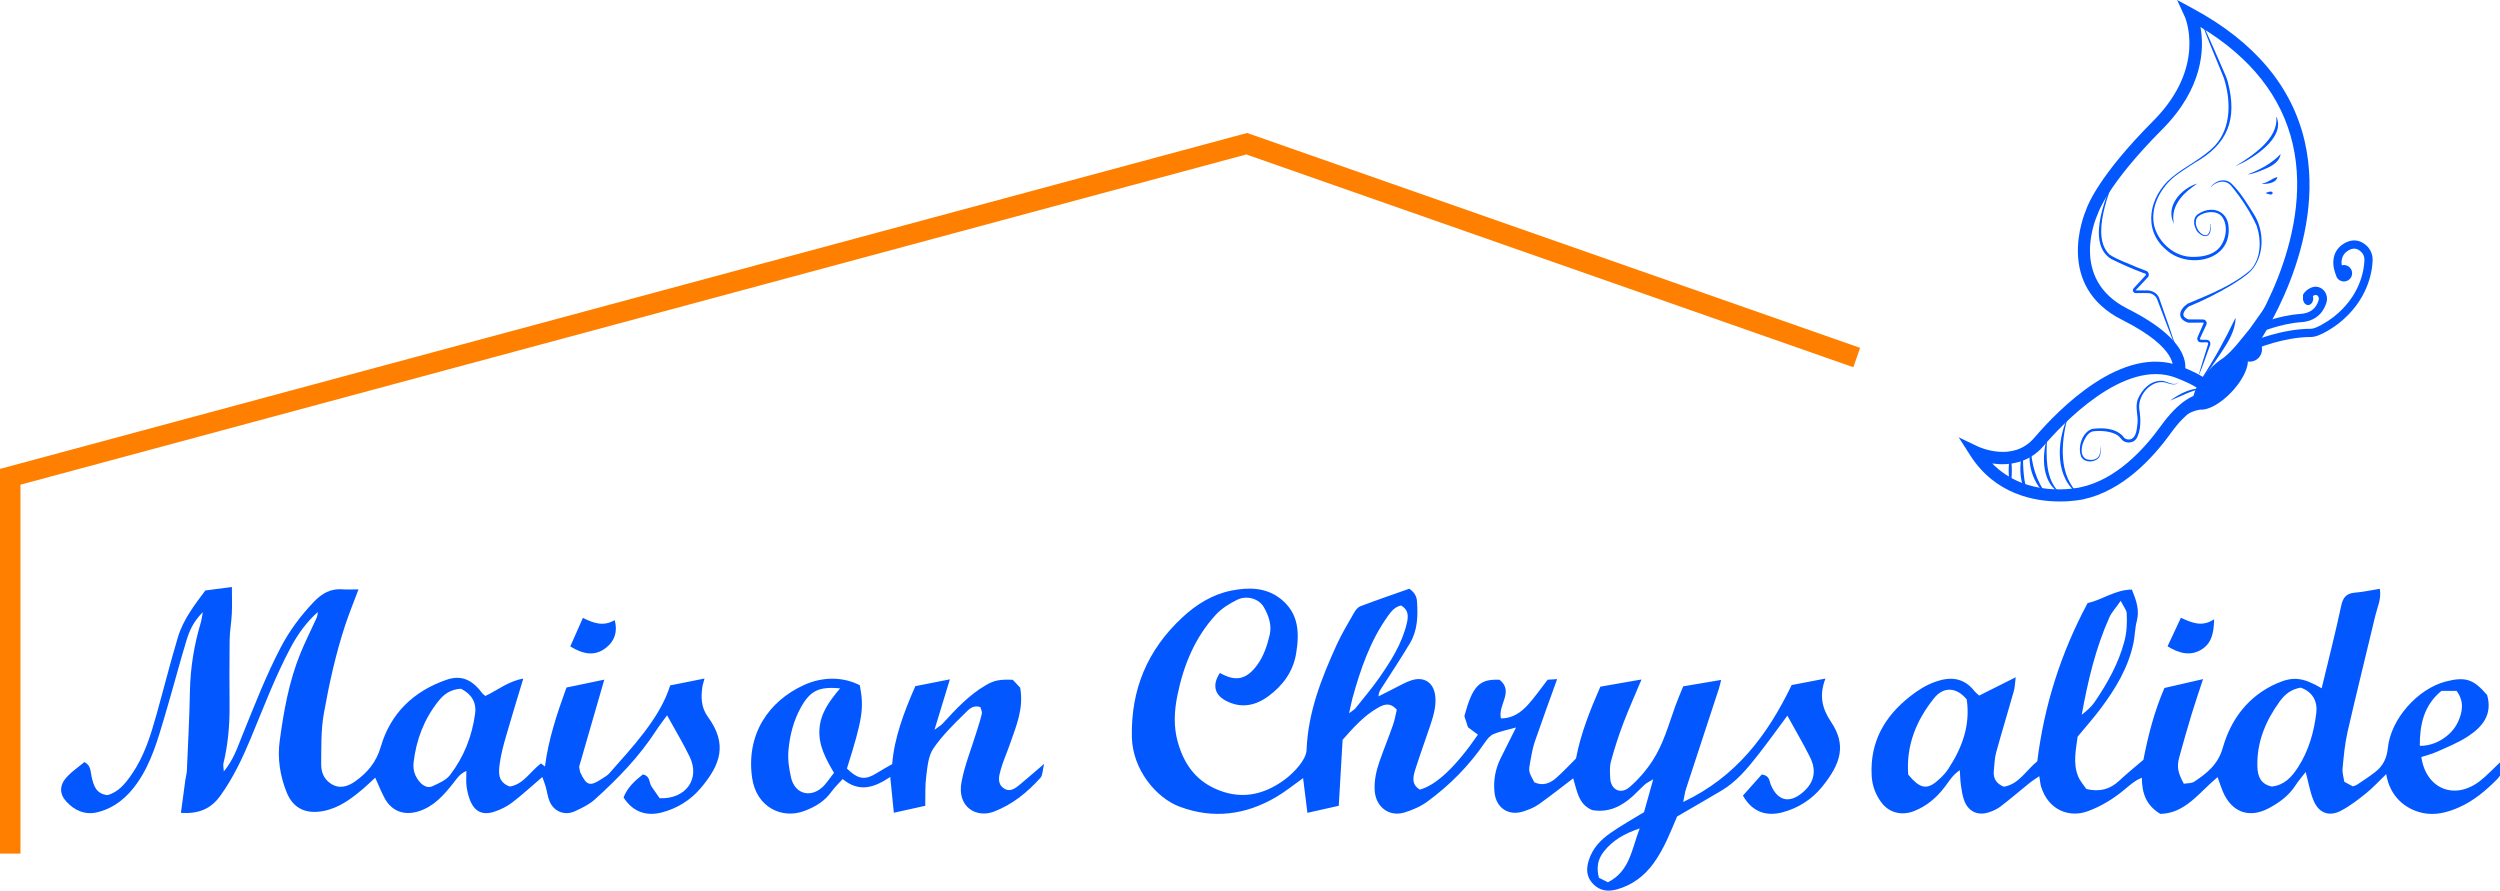 <svg width="160" height="57" viewBox="0 0 160 57" fill="none" xmlns="http://www.w3.org/2000/svg">
<path d="M1.31 54.632H0V30.009L79.814 8.511L119.045 22.262L118.615 23.504L79.762 9.885L1.31 31.02V54.632Z" fill="#FF8000"/>
<path d="M143.985 23.146C144.419 23.146 144.771 22.792 144.771 22.356C144.771 21.92 144.419 21.567 143.985 21.567C143.551 21.567 143.199 21.92 143.199 22.356C143.199 22.792 143.551 23.146 143.985 23.146Z" fill="#0357FF"/>
<path d="M150.011 18.014C150.301 18.014 150.536 17.778 150.536 17.488C150.536 17.197 150.301 16.961 150.011 16.961C149.722 16.961 149.487 17.197 149.487 17.488C149.487 17.778 149.722 18.014 150.011 18.014Z" fill="#0357FF"/>
<path d="M147.719 19.525C147.9 19.525 148.046 19.334 148.046 19.098C148.046 18.863 147.9 18.672 147.719 18.672C147.538 18.672 147.391 18.863 147.391 19.098C147.391 19.334 147.538 19.525 147.719 19.525Z" fill="#0357FF"/>
<path d="M131.821 32.094C130.218 32.094 127.697 31.646 126.099 29.149L125.355 27.988L126.597 28.58C126.686 28.622 128.837 29.609 130.192 28.022C131.774 26.17 135.851 22.012 139.541 23.438C141.118 24.049 141.776 24.564 141.739 25.167C141.703 25.775 140.953 25.993 140.804 26.033L140.775 26.038C140.725 26.051 139.986 26.257 138.93 27.722C137.751 29.359 135.82 31.425 133.323 31.957C133.31 31.959 132.704 32.096 131.821 32.096V32.094ZM127.498 29.657C129.741 31.944 132.998 31.22 133.153 31.186C135.414 30.704 137.198 28.786 138.296 27.259C139.509 25.575 140.429 25.304 140.623 25.264C140.744 25.23 140.885 25.162 140.943 25.112C140.885 25.017 140.599 24.693 139.258 24.177C135.946 22.898 131.937 27.193 130.789 28.541C129.841 29.651 128.538 29.812 127.498 29.662V29.657Z" fill="#0357FF"/>
<path d="M138.875 25.646C139.478 25.209 140.209 24.812 140.971 24.857C140.227 24.996 139.572 25.364 138.875 25.646Z" fill="#0357FF"/>
<path d="M134.421 28.541C134.426 28.773 134.492 29.133 134.303 29.315C134.03 29.612 133.404 29.622 133.202 29.236C132.948 28.638 133.25 27.67 133.891 27.451C134.562 27.364 135.335 27.386 135.841 27.888L135.909 27.975C136.017 28.128 136.25 28.159 136.415 28.093C136.732 27.928 136.753 27.459 136.797 27.13C136.868 26.601 136.617 26.054 136.826 25.538C137.086 24.92 137.641 24.341 138.354 24.375C138.626 24.385 138.849 24.562 139.119 24.572C139.242 24.583 139.391 24.541 139.439 24.409C139.331 24.696 138.949 24.599 138.726 24.525C138.482 24.425 138.223 24.43 137.979 24.514C137.28 24.767 136.766 25.58 136.939 26.333C137.004 26.87 137.02 27.43 136.8 27.941C136.753 28.064 136.635 28.22 136.488 28.27C136.268 28.357 136.011 28.33 135.83 28.172C135.705 28.025 135.597 27.878 135.416 27.794C134.979 27.583 134.408 27.544 133.936 27.609C133.823 27.638 133.724 27.701 133.645 27.788C133.291 28.13 132.956 29.167 133.561 29.399C133.787 29.462 134.091 29.454 134.264 29.273C134.457 29.088 134.392 28.788 134.418 28.533L134.421 28.541Z" fill="#0357FF"/>
<path d="M132.325 26.699C131.903 28.365 131.714 30.436 133.111 31.699C131.483 30.63 131.62 28.291 132.325 26.699Z" fill="#0357FF"/>
<path d="M131.895 31.599C130.658 30.936 130.666 29.204 131.014 28.015C131.014 28.18 130.999 28.341 130.991 28.504C130.957 29.58 131.004 30.857 131.895 31.599Z" fill="#0357FF"/>
<path d="M129.966 28.541C129.992 29.678 130.317 30.794 131.014 31.699C130.095 30.978 129.709 29.665 129.966 28.541Z" fill="#0357FF"/>
<path d="M129.442 28.804C129.484 29.562 129.463 30.312 129.631 31.046C129.691 31.283 129.77 31.523 129.958 31.699C129.133 31.183 129.251 29.636 129.442 28.804Z" fill="#0357FF"/>
<path d="M128.656 29.067C128.79 29.767 128.792 30.473 128.656 31.173C128.52 30.473 128.523 29.767 128.656 29.067Z" fill="#0357FF"/>
<path d="M144.349 22.335L144.142 21.851C144.218 21.817 146.047 21.041 147.913 21.041C148.214 21.041 148.921 20.609 149.328 20.304C151.057 18.954 151.301 17.298 151.324 16.648C151.332 16.445 151.256 16.251 151.112 16.117C150.855 15.872 150.588 15.848 150.276 16.04C149.574 16.474 149.967 17.338 149.983 17.375L149.508 17.601C149.291 17.146 149.115 16.138 150.001 15.593C150.517 15.274 151.041 15.324 151.474 15.735C151.725 15.975 151.861 16.314 151.848 16.669C151.822 17.393 151.552 19.233 149.645 20.722C149.453 20.864 148.494 21.567 147.913 21.567C146.157 21.567 144.365 22.327 144.346 22.335H144.349Z" fill="#0357FF"/>
<path d="M144.616 21.28L144.404 20.798C144.459 20.775 145.774 20.193 147.244 20.09C147.85 20.048 148.235 19.748 148.395 19.204C148.418 19.119 148.405 19.03 148.355 18.962C148.329 18.922 148.279 18.877 148.201 18.875C148.151 18.875 148.01 18.933 147.918 19.027V19.201H147.394V18.859L147.436 18.793C147.624 18.503 147.991 18.338 148.224 18.348C148.447 18.359 148.649 18.469 148.78 18.656C148.921 18.856 148.966 19.117 148.895 19.354C148.767 19.793 148.39 20.541 147.279 20.619C145.903 20.717 144.627 21.28 144.614 21.285L144.616 21.28Z" fill="#0357FF"/>
<path d="M139.75 23.98L139.048 23.628C139.048 23.628 139.512 22.327 135.817 20.472C131.512 18.309 133.346 13.806 133.519 13.409C133.608 13.14 134.319 11.24 137.811 7.735C141.247 4.284 139.842 1.105 139.829 1.074L139.336 0L140.374 0.561C144.291 2.679 146.686 5.532 147.499 9.04C149.016 15.601 144.498 22.051 144.307 22.322L143.668 21.864C143.712 21.801 148.172 15.424 146.734 9.214C146.034 6.19 144.048 3.674 140.83 1.729C141.074 3.074 141.034 5.619 138.37 8.293C134.853 11.824 134.274 13.643 134.269 13.661L134.248 13.716C134.169 13.885 132.38 17.861 136.174 19.764C140.589 21.983 139.855 23.78 139.756 23.977L139.75 23.98Z" fill="#0357FF"/>
<path d="M140.861 1.279C141.399 2.461 141.928 3.65 142.439 4.842C142.502 4.979 142.544 5.119 142.583 5.261C143.204 7.637 142.583 9.235 140.44 10.43C140.026 10.716 139.399 11.085 139.03 11.419C138.199 12.156 137.615 13.338 137.869 14.453C138.142 15.522 139.153 16.422 140.272 16.44C140.825 16.451 141.409 16.369 141.844 16.038C142.452 15.569 142.677 14.456 142.185 13.838C141.826 13.44 141.092 13.537 140.699 13.838C140.379 14.119 140.56 14.661 140.835 14.909C141.349 15.327 141.48 14.764 141.482 14.327H141.503C141.503 14.472 141.503 14.617 141.472 14.761C141.362 15.411 140.657 15.038 140.516 14.611C140.385 14.34 140.369 13.964 140.615 13.748C141.454 13.116 142.586 13.419 142.633 14.572C142.777 16.751 139.971 17.219 138.632 15.982C137.091 14.682 137.57 12.553 138.98 11.366C139.832 10.645 140.99 10.135 141.75 9.324C142.819 8.169 142.779 6.424 142.331 5.003C141.844 3.776 141.268 2.497 140.856 1.279H140.861Z" fill="#0357FF"/>
<path d="M143.062 10.637C144.1 10.001 145.837 8.885 145.678 7.492L145.696 7.487C146.301 8.858 144.066 10.216 143.062 10.64V10.637Z" fill="#0357FF"/>
<path d="M143.851 11.161C144.629 10.869 145.405 10.453 145.961 9.858C145.9 10.319 145.452 10.595 145.067 10.766C144.684 10.93 144.231 11.135 143.851 11.164V11.161Z" fill="#0357FF"/>
<path d="M144.771 11.735C145.151 11.706 145.381 11.416 145.74 11.337L145.754 11.351C145.691 11.551 145.518 11.666 145.326 11.709C145.146 11.764 144.954 11.785 144.771 11.753V11.735Z" fill="#0357FF"/>
<path d="M145.012 12.345C145.125 12.311 145.237 12.256 145.347 12.256C145.379 12.269 145.455 12.303 145.46 12.364C145.395 12.456 145.326 12.474 145.235 12.432C145.177 12.411 145.012 12.393 145.009 12.343L145.012 12.345Z" fill="#0357FF"/>
<path d="M139.137 14.33C138.548 13.222 139.593 12.056 140.628 11.745C140.518 11.832 140.406 11.906 140.295 11.987C139.549 12.522 138.899 13.345 139.137 14.332V14.33Z" fill="#0357FF"/>
<path d="M135.553 10.851C135.008 12.185 133.766 15.146 135.018 16.298C135.529 16.632 136.189 16.848 136.758 17.104C136.944 17.18 137.133 17.256 137.321 17.322C137.513 17.359 137.597 17.622 137.447 17.759C137.408 17.801 136.706 18.548 136.698 18.559L136.679 18.58C136.682 18.582 136.679 18.585 136.685 18.585C136.763 18.585 137.204 18.585 137.293 18.588C137.625 18.548 138.034 18.709 138.176 19.048C138.618 20.291 139.035 21.514 139.444 22.754L138.734 20.933L138.042 19.114C137.977 18.985 137.866 18.877 137.735 18.817C137.602 18.751 137.466 18.754 137.295 18.756C137.204 18.756 136.769 18.756 136.687 18.759C136.564 18.764 136.467 18.625 136.517 18.511C136.551 18.438 136.609 18.398 136.653 18.346L137.314 17.627C137.397 17.509 137.269 17.511 137.148 17.461C136.467 17.206 135.783 16.904 135.128 16.582C133.407 15.54 134.892 12.219 135.561 10.851H135.553Z" fill="#0357FF"/>
<path d="M141.488 11.956C141.828 11.522 142.468 11.361 142.874 11.809C143.427 12.364 143.817 13.03 144.231 13.682C144.928 14.748 144.946 16.364 144.066 17.332C143.697 17.696 143.256 17.964 142.824 18.238C141.946 18.767 141.027 19.225 140.078 19.617C139.902 19.775 139.491 20.151 139.936 20.385L140.078 20.451L140.041 20.443H140.702C140.78 20.443 140.914 20.448 140.99 20.446C141.11 20.441 141.22 20.543 141.228 20.662C141.236 20.743 141.194 20.804 141.168 20.867L140.888 21.467L140.817 21.617C140.78 21.677 140.796 21.733 140.859 21.743C140.94 21.743 141.103 21.748 141.184 21.748C141.461 21.738 141.524 21.975 141.409 22.198C141.178 22.783 140.961 23.527 140.696 24.056C140.877 23.446 141.084 22.764 141.278 22.154C141.299 22.067 141.357 21.988 141.289 21.927C141.26 21.89 141.123 21.914 141.019 21.912C140.882 21.917 140.712 21.93 140.647 21.777C140.578 21.651 140.681 21.504 140.723 21.393C140.741 21.348 141.016 20.725 141.024 20.712C141.042 20.68 141.029 20.648 140.992 20.648C140.964 20.648 140.895 20.648 140.869 20.648C140.759 20.648 140.167 20.648 140.044 20.651C139.284 20.406 139.454 19.814 140.01 19.435C141.396 18.846 142.871 18.282 144.024 17.288C144.724 16.543 144.737 15.356 144.422 14.438C144.006 13.532 143.427 12.651 142.793 11.89C142.439 11.466 141.849 11.598 141.503 11.966L141.488 11.953V11.956Z" fill="#0357FF"/>
<path d="M140.872 24.28C141.695 23.027 142.41 21.725 143.055 20.375L143.081 20.38C143.044 21.156 142.635 21.843 142.219 22.47C141.841 23.02 141.312 23.864 140.872 24.28Z" fill="#0357FF"/>
<path d="M143.607 22.599L145.295 19.198L143.985 21.041C143.463 21.669 142.963 22.367 142.331 22.883C142.014 23.08 141.682 23.351 141.37 23.683C140.683 24.417 140.298 25.228 140.35 25.733L140.054 25.775C140.054 25.775 138.482 27.617 139.441 26.867C140.065 26.38 140.557 26.249 140.827 26.214C140.898 26.22 140.971 26.22 141.053 26.206C141.553 26.13 142.234 25.714 142.84 25.067C143.723 24.122 144.111 23.049 143.704 22.664C143.676 22.638 143.644 22.614 143.607 22.596V22.599Z" fill="#0357FF"/>
<path d="M78.085 43.073C79.096 43.652 79.793 43.489 80.482 42.528C80.891 41.96 81.098 41.305 81.258 40.644C81.407 40.013 81.2 39.405 80.886 38.86C80.569 38.31 79.796 38.078 79.156 38.397C78.669 38.639 78.174 38.949 77.809 39.347C76.473 40.799 75.75 42.568 75.357 44.489C75.15 45.497 75.097 46.494 75.378 47.489C75.747 48.805 76.442 49.858 77.726 50.455C79.34 51.205 80.82 50.916 82.204 49.908C82.57 49.639 82.909 49.308 83.186 48.95C83.396 48.679 83.608 48.323 83.621 48C83.71 45.594 84.57 43.418 85.542 41.278C85.867 40.565 86.273 39.891 86.663 39.21C86.758 39.047 86.902 38.86 87.067 38.799C88.123 38.399 89.192 38.033 90.196 37.678C90.552 37.931 90.667 38.184 90.688 38.491C90.751 39.418 90.728 40.342 90.24 41.16C89.656 42.142 89.024 43.092 88.409 44.052C88.325 44.184 88.23 44.313 88.225 44.568C88.553 44.402 88.877 44.231 89.208 44.068C89.585 43.884 89.952 43.657 90.35 43.534C91.168 43.278 91.773 43.707 91.859 44.568C91.925 45.234 91.726 45.86 91.519 46.479C91.218 47.373 90.895 48.263 90.607 49.16C90.447 49.658 90.285 50.181 90.869 50.534C91.917 50.258 93.196 49.047 94.587 47.018C94.383 46.865 94.176 46.71 93.95 46.544C93.874 46.31 93.796 46.063 93.72 45.831C94.246 43.892 94.671 43.447 95.973 43.505C96.914 44.26 95.85 45.115 96.06 45.979C96.791 45.981 97.338 45.605 97.794 45.1C98.229 44.618 98.601 44.081 99.049 43.502L99.657 43.463C99.165 44.831 98.683 46.139 98.229 47.46C98.083 47.887 98.009 48.342 97.928 48.789C97.821 49.379 97.831 49.381 98.195 50.066C98.733 50.321 99.207 50.139 99.618 49.771C100.056 49.379 100.459 48.947 100.863 48.544C101.177 46.908 101.785 45.405 102.424 43.947C103.313 43.792 104.133 43.65 105.058 43.486C104.641 44.481 104.232 45.389 103.879 46.321C103.58 47.11 103.321 47.918 103.1 48.734C103.009 49.074 103.035 49.452 103.053 49.813C103.093 50.539 103.721 50.866 104.285 50.381C104.846 49.897 105.351 49.316 105.757 48.694C106.457 47.623 106.792 46.379 107.222 45.181C107.377 44.755 107.558 44.339 107.725 43.926C108.543 43.786 109.303 43.657 110.152 43.515C110.097 43.726 110.063 43.905 110.008 44.076C109.308 46.21 108.603 48.339 107.909 50.474C107.833 50.705 107.804 50.953 107.725 51.326C111.103 49.724 113.107 47.076 114.666 43.844C115.282 43.726 115.998 43.589 116.828 43.428C116.414 44.497 116.608 45.342 117.182 46.192C118.172 47.66 117.84 48.852 116.605 50.366C115.966 51.15 115.104 51.713 114.093 51.984C113.008 52.276 112.125 51.939 111.548 50.918C111.949 50.468 112.374 49.992 112.754 49.566C113.27 49.634 113.231 49.997 113.341 50.25C113.776 51.25 114.509 51.434 115.342 50.742C116.097 50.116 116.288 49.36 115.843 48.463C115.408 47.587 114.907 46.742 114.391 45.802C113.739 46.679 113.128 47.534 112.478 48.36C111.813 49.208 111.121 50.037 110.178 50.597C109.256 51.145 108.323 51.679 107.335 52.255C106.913 53.239 106.512 54.305 105.836 55.239C105.236 56.066 104.481 56.634 103.501 56.916C102.92 57.082 102.39 57.019 101.966 56.579C101.544 56.145 101.492 55.65 101.686 55.045C101.934 54.269 102.448 53.75 103.064 53.316C103.729 52.847 104.445 52.455 105.218 51.979C105.385 51.382 105.577 50.7 105.807 49.873C105.558 50.026 105.398 50.095 105.275 50.205C105.005 50.445 104.764 50.713 104.497 50.955C103.763 51.616 102.941 52.026 101.9 51.845C101.007 51.476 100.923 50.576 100.685 49.813C99.933 50.384 99.22 50.953 98.476 51.479C98.19 51.681 97.847 51.816 97.511 51.926C96.552 52.247 95.745 51.713 95.646 50.703C95.57 49.937 95.703 49.205 96.049 48.513C96.356 47.9 96.662 47.286 97.027 46.56C96.482 46.713 96.015 46.802 95.585 46.981C95.365 47.073 95.179 47.305 95.038 47.513C94.034 48.989 92.795 50.242 91.364 51.292C90.929 51.613 90.4 51.842 89.879 52C88.896 52.297 88.049 51.639 87.981 50.605C87.937 49.939 88.089 49.305 88.304 48.689C88.574 47.921 88.883 47.168 89.15 46.4C89.265 46.071 89.323 45.721 89.396 45.423C88.93 44.889 88.505 45.11 88.118 45.339C87.287 45.823 86.65 46.529 85.927 47.347C85.849 48.676 85.767 50.105 85.681 51.571C85.026 51.718 84.4 51.858 83.674 52.021C83.582 51.292 83.493 50.568 83.398 49.8C82.814 50.213 82.274 50.658 81.677 51.008C79.72 52.158 77.644 52.431 75.501 51.629C73.968 51.055 72.493 49.231 72.441 47.205C72.362 44.131 73.441 41.586 75.669 39.515C76.565 38.681 77.602 38.039 78.802 37.799C79.898 37.581 81.022 37.575 81.978 38.339C83.136 39.265 83.168 40.52 82.951 41.831C82.757 42.994 82.091 43.884 81.177 44.557C80.346 45.168 79.413 45.363 78.436 44.836C77.71 44.447 77.579 43.797 78.082 43.06L78.085 43.073ZM86.338 45.652C86.577 45.468 86.69 45.41 86.76 45.318C87.269 44.678 87.801 44.055 88.267 43.386C89.011 42.315 89.713 41.218 90.031 39.915C90.156 39.394 90.133 39.023 89.666 38.749C89.278 38.841 89.061 39.097 88.841 39.405C87.696 40.997 87.077 42.813 86.561 44.673C86.488 44.942 86.438 45.218 86.341 45.655L86.338 45.652ZM102.907 56.466C104.303 55.761 104.418 54.384 104.94 53.018C103.926 53.363 103.213 53.789 102.65 54.492C102.244 55 102.168 55.532 102.33 56.176C102.485 56.255 102.655 56.34 102.907 56.466Z" fill="#0357FF"/>
<path d="M148.586 44.052C149.024 42.234 149.466 40.505 149.839 38.762C149.956 38.212 150.184 37.973 150.729 37.928C151.238 37.889 151.741 37.773 152.307 37.683C152.42 38.347 152.152 38.849 152.029 39.368C151.434 41.865 150.813 44.357 150.239 46.858C150.067 47.615 149.998 48.402 149.925 49.181C149.899 49.458 149.993 49.745 150.035 50.034L150.577 50.326C150.672 50.289 150.771 50.273 150.85 50.221C151.254 49.947 151.665 49.687 152.045 49.384C152.524 49.002 152.758 48.51 152.823 47.868C153.012 46.008 154.741 44.076 156.536 43.615C157.788 43.294 158.305 43.465 159.175 44.481C159.536 45.721 158.879 46.515 157.959 47.121C157.34 47.529 156.636 47.808 155.957 48.115C155.637 48.26 155.289 48.342 154.964 48.45C155.268 50.505 157.11 51.239 158.727 49.976C159.162 49.637 159.541 49.221 160 48.792V49.637C159.958 49.694 159.906 49.779 159.838 49.847C159.099 50.597 158.302 51.271 157.327 51.692C156.602 52.005 155.839 52.2 155.048 52.029C153.952 51.792 152.951 50.989 152.718 49.544C152.262 49.984 151.877 50.408 151.437 50.763C150.934 51.171 150.41 51.574 149.841 51.876C149.081 52.284 148.418 52.053 148.078 51.255C147.839 50.697 147.745 50.079 147.564 49.408C147.339 49.7 147.098 49.974 146.901 50.279C146.477 50.934 145.866 51.371 145.206 51.724C143.943 52.4 142.824 51.981 142.263 50.663C142.14 50.373 142.046 50.071 141.925 49.734C140.746 50.718 139.858 52.058 138.262 52.089C137.345 51.539 137.086 50.763 137.078 49.773C136.606 49.966 136.292 50.266 135.956 50.542C135.254 51.126 134.494 51.595 133.619 51.918C132.474 52.342 131.114 51.889 130.634 50.358C130.577 50.176 130.566 49.981 130.514 49.676C130.265 49.847 130.084 49.955 129.924 50.084C129.29 50.595 128.672 51.129 128.025 51.624C127.799 51.795 127.519 51.916 127.244 52C126.536 52.216 125.952 51.916 125.698 51.203C125.59 50.9 125.546 50.574 125.499 50.252C125.457 49.968 125.454 49.681 125.428 49.292C124.956 49.605 124.741 50.005 124.474 50.352C123.947 51.042 123.319 51.589 122.498 51.91C121.712 52.218 120.903 52.024 120.407 51.355C120.033 50.85 119.821 50.289 119.786 49.639C119.674 47.486 120.601 45.865 122.239 44.573C122.732 44.186 123.24 43.857 123.832 43.644C124.82 43.286 125.687 43.357 126.376 44.244C126.437 44.321 126.518 44.379 126.665 44.518C127.375 44.16 128.114 43.789 129.005 43.344C128.952 43.747 128.952 43.997 128.887 44.226C128.515 45.539 128.114 46.847 127.752 48.163C127.65 48.534 127.647 48.934 127.605 49.321C127.553 49.805 127.749 50.145 128.242 50.35C129.212 50.195 129.66 49.305 130.386 48.723C130.826 45.171 131.887 41.805 133.606 38.599C134.539 38.394 135.375 37.739 136.441 37.733C136.721 38.423 136.944 39.041 136.753 39.757C136.635 40.194 136.64 40.663 136.551 41.107C136.224 42.713 135.396 44.076 134.431 45.363C133.981 45.963 133.48 46.526 132.967 47.147C132.867 47.958 132.655 48.829 132.998 49.679C133.126 49.997 133.375 50.268 133.527 50.497C134.397 50.7 135.044 50.51 135.618 49.976C136.142 49.487 136.7 49.037 137.177 48.629C137.494 47.016 137.874 45.536 138.524 44.031C139.289 43.855 140.094 43.671 140.995 43.463C140.733 44.268 140.489 44.965 140.275 45.673C139.992 46.608 139.722 47.544 139.467 48.484C139.308 49.084 139.386 49.458 139.764 50.158C139.971 50.121 140.256 50.147 140.442 50.021C141.247 49.481 141.951 48.931 142.258 47.858C142.785 46.008 143.909 44.523 145.743 43.726C146.778 43.276 147.402 43.36 148.594 44.052H148.586ZM122.129 49.579C122.933 50.542 123.376 50.579 124.186 49.8C124.372 49.621 124.553 49.423 124.694 49.205C125.575 47.86 126.112 46.418 125.871 44.765C125.234 43.978 124.393 43.918 123.78 44.684C122.645 46.102 121.985 47.697 122.126 49.579H122.129ZM147.244 44.01C146.61 44.11 146.215 44.463 145.905 44.886C145.007 46.126 144.428 47.479 144.472 49.058C144.491 49.729 144.711 50.195 145.402 50.339C146.194 50.245 146.658 49.747 147.069 49.113C147.758 48.047 148.093 46.86 148.243 45.631C148.329 44.921 148.036 44.286 147.242 44.007L147.244 44.01ZM135.726 38.452C135.39 38.934 135.141 39.197 135.002 39.507C134.112 41.492 133.622 43.594 133.231 45.744C133.548 45.494 133.85 45.236 134.064 44.921C134.871 43.734 135.568 42.494 135.951 41.084C136.119 40.465 136.14 39.86 136.108 39.241C136.098 39.047 135.93 38.86 135.726 38.452ZM154.864 47.731C155.792 47.763 156.856 47.147 157.288 46.25C157.608 45.589 157.728 44.892 157.22 44.215H156.253C155.113 45.15 154.864 46.389 154.867 47.731H154.864Z" fill="#0357FF"/>
<path d="M12.981 39.173C12.365 39.799 12.114 40.389 11.933 40.989C11.445 42.607 11.018 44.242 10.536 45.86C10.099 47.326 9.687 48.808 8.799 50.089C8.165 51.002 7.358 51.695 6.268 51.976C5.469 52.181 4.785 51.887 4.25 51.305C3.786 50.8 3.799 50.242 4.284 49.718C4.612 49.363 5.023 49.089 5.4 48.773C5.83 48.987 5.783 49.368 5.862 49.705C5.987 50.25 6.131 50.808 6.878 50.887C7.583 50.7 8.029 50.139 8.44 49.542C9.229 48.397 9.635 47.087 10.007 45.765C10.473 44.107 10.89 42.436 11.385 40.786C11.728 39.644 12.454 38.71 13.141 37.791C13.733 37.712 14.27 37.641 14.841 37.565C14.841 38.181 14.862 38.731 14.836 39.281C14.81 39.834 14.705 40.381 14.697 40.934C14.676 42.347 14.684 43.76 14.692 45.171C14.7 46.415 14.595 47.647 14.299 48.86C14.27 48.979 14.309 49.11 14.325 49.373C14.944 48.626 15.198 47.831 15.504 47.076C16.277 45.171 17.016 43.252 17.97 41.428C18.536 40.347 19.254 39.386 20.098 38.507C20.606 37.978 21.159 37.66 21.906 37.715C22.223 37.739 22.542 37.72 22.943 37.72C22.639 38.536 22.346 39.252 22.102 39.981C21.489 41.836 21.07 43.736 20.727 45.66C20.535 46.742 20.567 47.81 20.556 48.889C20.551 49.405 20.711 49.842 21.169 50.15C21.735 50.531 22.288 50.318 22.723 50.013C23.494 49.468 24.08 48.794 24.369 47.797C24.99 45.647 26.475 44.234 28.572 43.507C29.515 43.181 30.212 43.492 30.849 44.349C30.906 44.426 30.993 44.481 31.061 44.542C31.85 44.176 32.531 43.592 33.49 43.431C33.102 44.718 32.73 45.918 32.384 47.126C32.222 47.689 32.067 48.258 31.988 48.837C31.907 49.418 31.831 50.047 32.625 50.339C33.511 50.197 33.938 49.368 34.624 48.858L34.876 49.058C35.096 47.331 35.639 45.697 36.254 44.002C37.006 43.844 37.79 43.681 38.675 43.497C38.112 45.442 37.567 47.329 37.064 49.071C37.111 49.305 37.111 49.373 37.137 49.431C37.541 50.289 37.753 50.352 38.529 49.837C38.691 49.729 38.875 49.634 39 49.489C39.752 48.629 40.531 47.787 41.22 46.879C41.909 45.971 42.53 45.008 42.894 43.865C43.591 43.726 44.285 43.586 45.09 43.426C45.027 43.665 44.969 43.828 44.946 43.997C44.854 44.66 44.883 45.294 45.302 45.873C46.573 47.618 46.13 48.926 44.836 50.45C44.202 51.197 43.361 51.729 42.386 51.989C41.351 52.266 40.496 51.953 39.907 51.037C40.148 50.405 40.638 49.96 41.144 49.563C41.636 49.663 41.526 50.102 41.707 50.35C41.893 50.608 42.069 50.873 42.218 51.087C43.9 51.155 44.82 49.847 44.144 48.442C43.719 47.56 43.211 46.721 42.692 45.781C42.446 46.121 42.213 46.413 42.011 46.726C40.921 48.416 39.535 49.844 38.052 51.179C37.696 51.497 37.234 51.716 36.794 51.918C36.15 52.218 35.463 51.95 35.177 51.297C35.049 51.005 35.017 50.668 34.928 50.358C34.871 50.153 34.79 49.955 34.708 49.729C34.024 50.313 33.424 50.868 32.777 51.363C32.45 51.613 32.057 51.805 31.666 51.939C30.872 52.213 30.346 51.939 30.057 51.147C29.958 50.873 29.89 50.584 29.856 50.295C29.822 50.008 29.848 49.713 29.848 49.339C29.407 49.534 29.232 49.842 29.017 50.113C28.407 50.884 27.767 51.621 26.774 51.929C25.867 52.208 25.073 51.921 24.623 51.095C24.405 50.697 24.24 50.268 24.015 49.771C23.776 49.989 23.535 50.226 23.281 50.445C22.508 51.1 21.722 51.71 20.679 51.908C19.584 52.113 18.761 51.747 18.342 50.7C17.923 49.655 17.75 48.542 17.899 47.431C18.156 45.529 18.489 43.636 19.215 41.844C19.521 41.089 19.891 40.36 20.229 39.618C20.289 39.483 20.339 39.344 20.333 39.173C19.6 39.828 19.047 40.607 18.591 41.463C17.593 43.339 16.851 45.328 16.034 47.284C15.507 48.55 14.92 49.784 14.113 50.913C13.492 51.782 12.703 52.097 11.579 52.024C11.676 51.3 11.765 50.608 11.862 49.916C11.888 49.724 11.948 49.534 11.959 49.342C12.032 47.642 12.124 45.942 12.155 44.239C12.184 42.726 12.425 41.257 12.86 39.815C12.902 39.673 12.915 39.52 12.983 39.16L12.981 39.173ZM29.497 44.078C28.8 44.126 28.393 44.45 28.061 44.868C27.144 46.018 26.638 47.342 26.47 48.8C26.415 49.279 26.557 49.705 26.881 50.066C27.096 50.303 27.387 50.453 27.67 50.321C28.076 50.134 28.545 49.937 28.802 49.602C29.688 48.447 30.215 47.115 30.408 45.665C30.505 44.944 30.162 44.405 29.497 44.078Z" fill="#0357FF"/>
<path d="M66.823 48.892C66.718 49.313 66.734 49.621 66.589 49.779C65.751 50.703 64.823 51.476 63.615 51.942C62.499 52.371 61.239 51.663 61.535 50.06C61.734 48.981 62.161 47.944 62.483 46.889C62.606 46.486 62.745 46.087 62.837 45.676C62.869 45.542 62.772 45.379 62.743 45.255C62.255 45.089 61.975 45.431 61.755 45.65C61.032 46.358 60.298 47.079 59.732 47.908C59.41 48.384 59.357 49.074 59.279 49.679C59.198 50.287 59.232 50.913 59.216 51.571C58.511 51.726 57.861 51.871 57.206 52.016C57.13 51.271 57.059 50.563 56.975 49.724C55.948 50.418 54.979 50.729 53.931 49.86C53.677 50.142 53.415 50.384 53.215 50.666C52.781 51.279 52.183 51.632 51.496 51.895C50.055 52.447 48.41 51.671 48.137 49.792C47.734 47.002 49.191 44.865 51.468 43.836C52.678 43.289 53.975 43.313 55.029 43.857C55.299 45.31 55.225 45.952 54.203 49.187C54.937 49.897 55.372 49.953 56.163 49.447C56.444 49.268 56.737 49.113 57.101 48.902C57.23 47.221 57.861 45.552 58.582 43.913C59.323 43.768 60.041 43.626 60.793 43.478C60.474 44.518 60.175 45.497 59.806 46.708C60.107 46.484 60.23 46.418 60.319 46.321C61.163 45.405 61.999 44.484 63.094 43.852C63.613 43.552 63.951 43.468 64.818 43.507C64.941 43.636 65.14 43.849 65.292 44.013C65.531 45.368 65.028 46.481 64.637 47.618C64.446 48.173 64.197 48.71 64.043 49.273C63.932 49.671 63.804 50.147 64.236 50.447C64.642 50.729 64.981 50.453 65.287 50.2C65.738 49.826 66.178 49.439 66.823 48.889V48.892ZM53.378 49.466C52.854 48.568 52.38 47.713 52.443 46.681C52.505 45.644 53.092 44.85 53.768 44.057C52.403 43.923 51.848 44.218 51.266 45.258C50.781 46.126 50.543 47.073 50.459 48.044C50.409 48.615 50.501 49.218 50.632 49.781C50.865 50.776 51.806 51.079 52.584 50.423C52.877 50.179 53.082 49.826 53.373 49.466H53.378Z" fill="#0357FF"/>
<path d="M36.498 41.37C36.781 40.734 37.027 40.176 37.305 39.544C37.939 39.857 38.599 40.131 39.341 39.686C39.543 40.436 39.331 41.02 38.804 41.444C38.073 42.031 37.308 41.87 36.498 41.37Z" fill="#0357FF"/>
<path d="M138.723 41.365C139.004 40.763 139.279 40.178 139.578 39.539C140.219 39.82 140.901 40.173 141.703 39.633C141.687 40.431 141.572 41.105 140.979 41.515C140.225 42.039 139.452 41.81 138.723 41.365Z" fill="#0357FF"/>
</svg>

